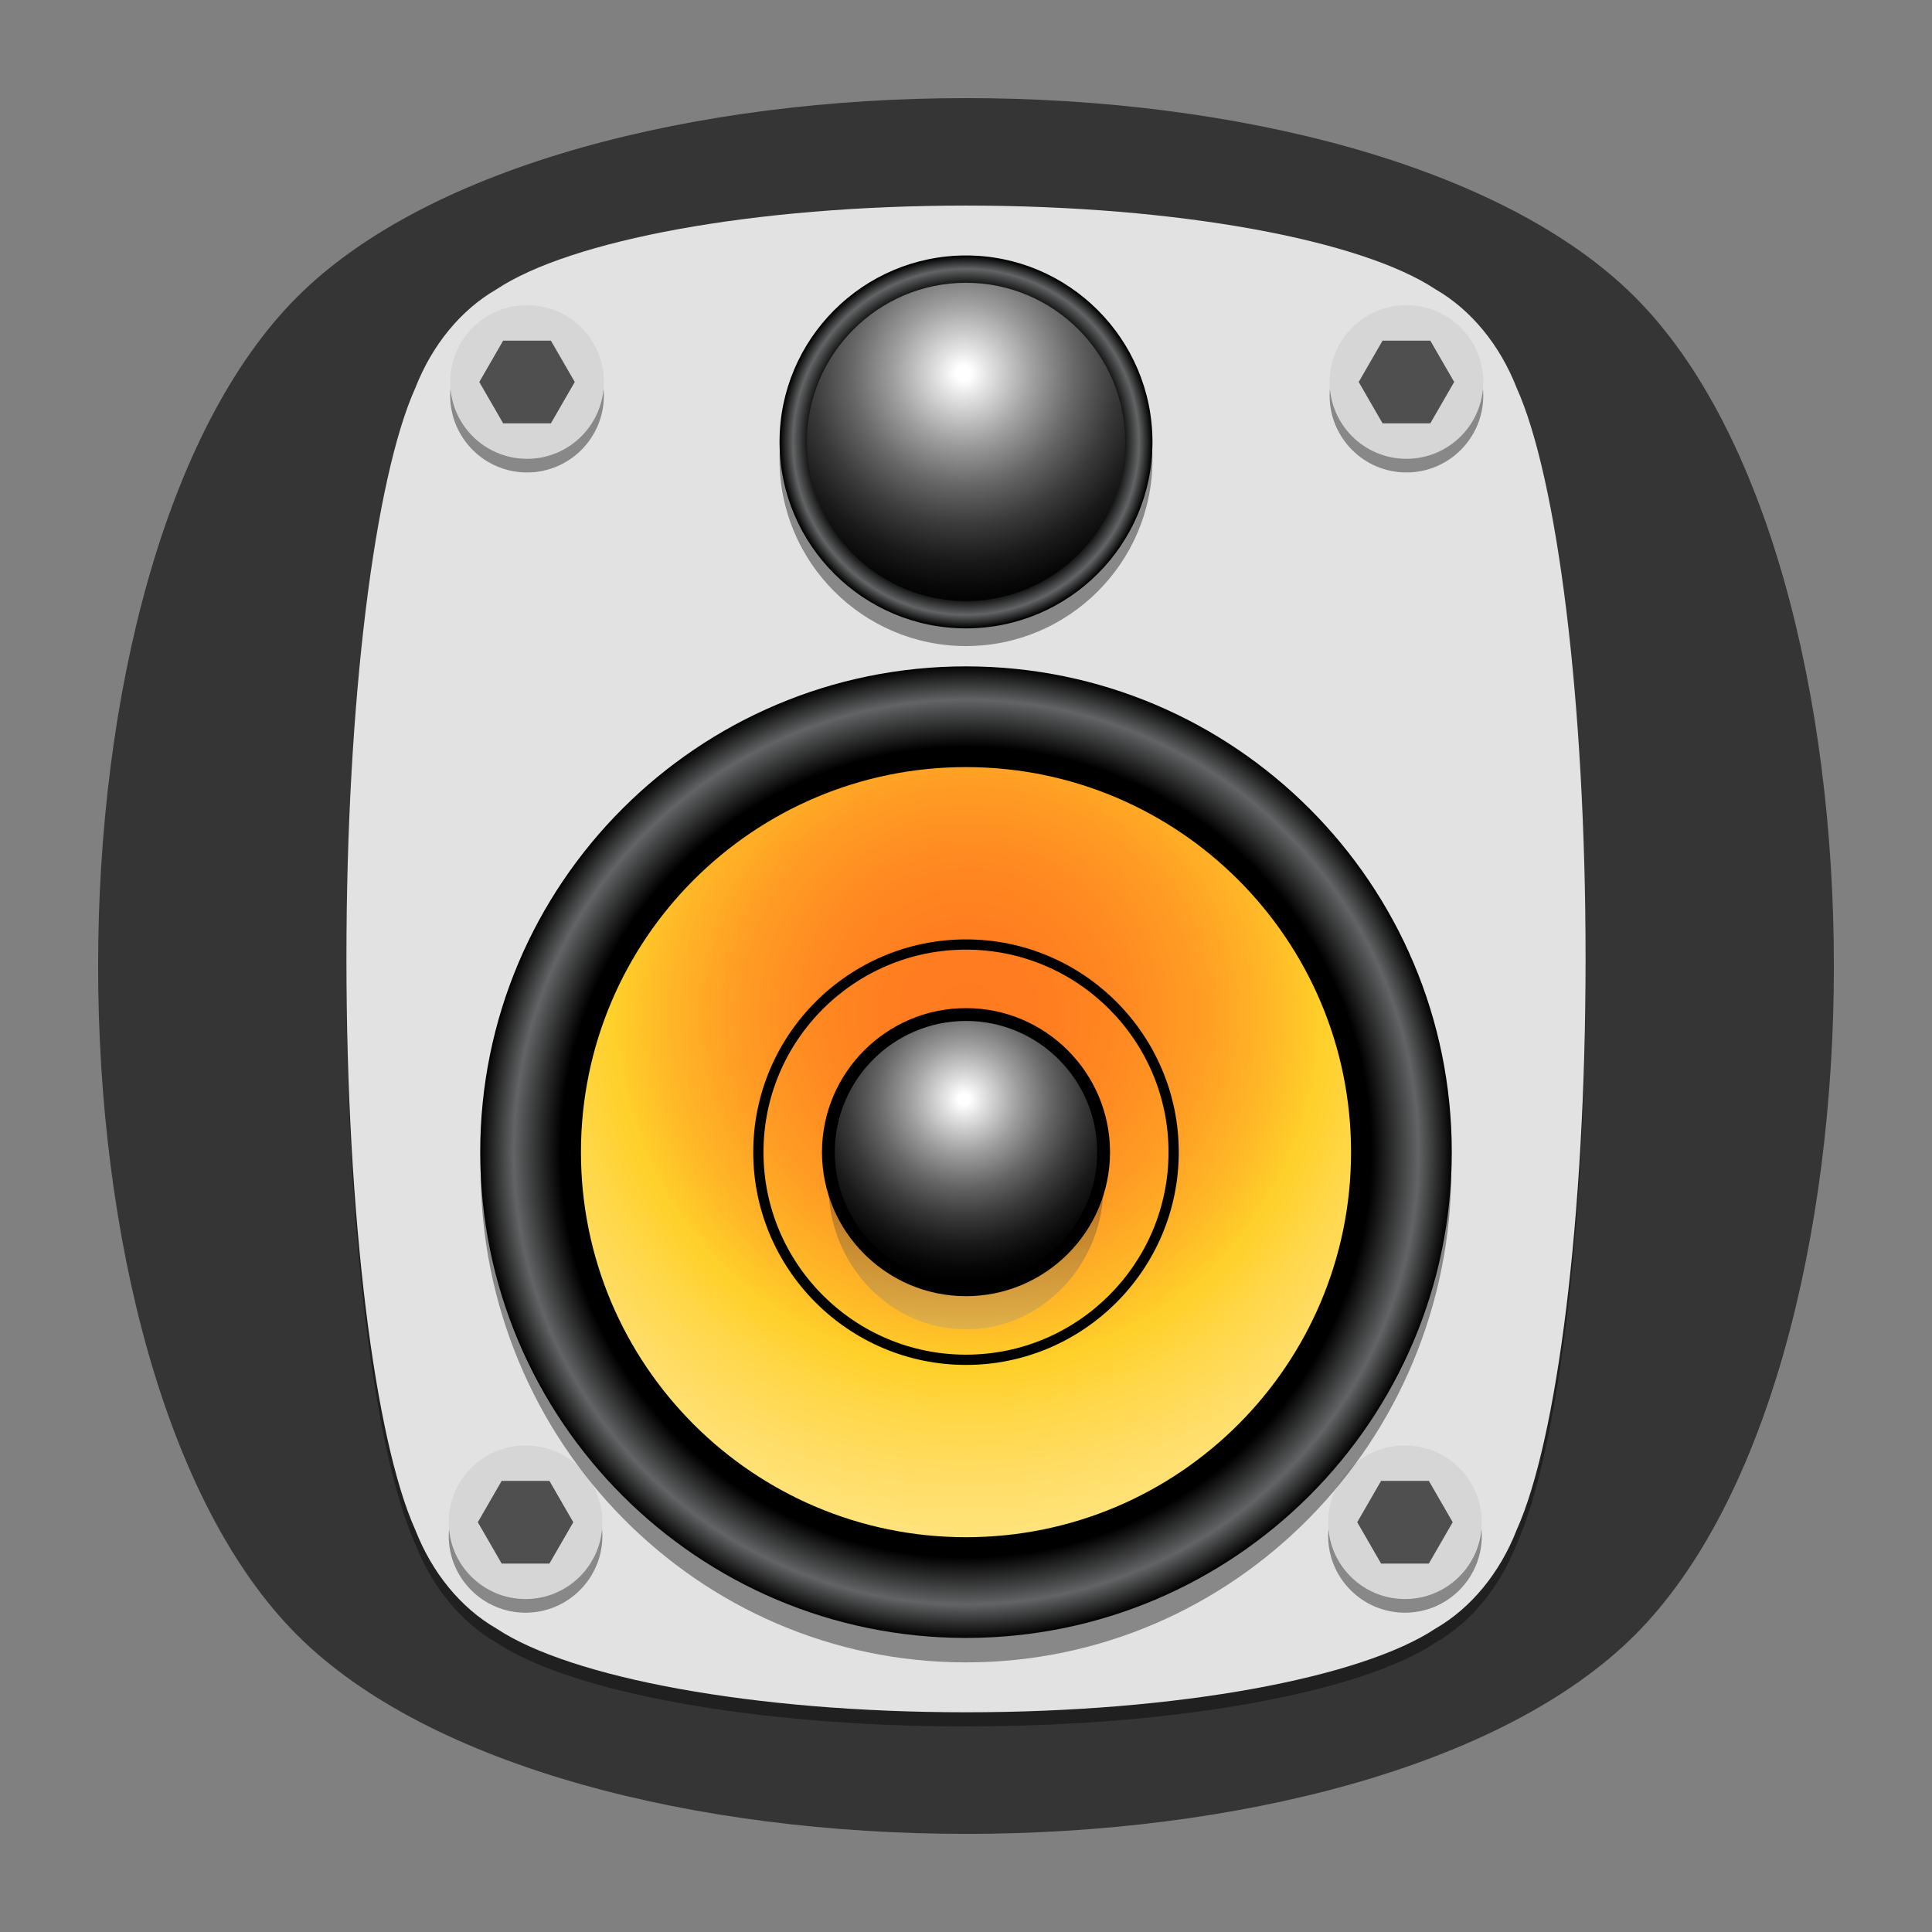 <?xml version="1.0" encoding="UTF-8" standalone="no"?>
<svg
   xmlns:dc="http://purl.org/dc/elements/1.1/"
   xmlns:cc="http://creativecommons.org/ns#"
   xmlns:rdf="http://www.w3.org/1999/02/22-rdf-syntax-ns#"
   xmlns:svg="http://www.w3.org/2000/svg"
   xmlns="http://www.w3.org/2000/svg"
   viewBox="0 0 640 640"
   height="640"
   width="640"
   xml:space="preserve"
   version="1.1"
   id="svg2"><rect x="0" y="0" width="640" height="640" fill="#808080" stroke="none"/><defs
     id="defs6"><clipPath
       id="clipPath16"
       clipPathUnits="userSpaceOnUse"><path
         id="path18"
         d="M 0,512 512,512 512,0 0,0 0,512 Z" /></clipPath><clipPath
       id="clipPath24"
       clipPathUnits="userSpaceOnUse"><path
         id="path26"
         d="m 18.325,493.744 475.4,0 0,-475.488 -475.4,0 0,475.488 z" /></clipPath><clipPath
       id="clipPath28"
       clipPathUnits="userSpaceOnUse"><path
         id="path30"
         d="M 448.99,63.029 C 389.293,3.332 122.807,3.332 63.11,63.029 3.413,122.726 3.413,389.312 63.01,449.009 c 59.597,59.696 326.283,59.596 385.98,0 59.697,-59.597 59.597,-326.283 0,-385.98" /></clipPath><radialGradient
       id="radialGradient36"
       spreadMethod="pad"
       gradientTransform="matrix(237.722,0,0,237.722,256.025,256)"
       gradientUnits="userSpaceOnUse"
       r="1"
       cy="0"
       cx="0"
       fy="0"
       fx="0"><stop
         id="stop38"
         offset="0"
         style="stop-opacity:1;stop-color:#ffffff" /><stop
         id="stop40"
         offset="0.859"
         style="stop-opacity:0.141;stop-color:#ffffff" /><stop
         id="stop42"
         offset="1"
         style="stop-opacity:0;stop-color:#ffffff" /></radialGradient><mask
       id="mask44"
       height="1"
       width="1"
       y="0"
       x="0"
       maskUnits="userSpaceOnUse"><g
         id="g46"><g
           id="g48"><g
             id="g50"><g
               id="g52"><path
                 id="path54"
                 style="fill:url(#radialGradient36);stroke:none"
                 d="m -32768,32767 65535,0 0,-65535 -65535,0 0,65535 z" /></g></g></g></g></mask><radialGradient
       id="radialGradient56"
       spreadMethod="pad"
       gradientTransform="matrix(237.722,0,0,237.722,256.025,256)"
       gradientUnits="userSpaceOnUse"
       r="1"
       cy="0"
       cx="0"
       fy="0"
       fx="0"><stop
         id="stop58"
         offset="0"
         style="stop-opacity:1;stop-color:#010101" /><stop
         id="stop60"
         offset="0.859"
         style="stop-opacity:1;stop-color:#010101" /><stop
         id="stop62"
         offset="1"
         style="stop-opacity:1;stop-color:#010101" /></radialGradient><clipPath
       id="clipPath86"
       clipPathUnits="userSpaceOnUse"><path
         id="path88"
         d="m 18.325,493.744 475.4,0 0,-475.488 -475.4,0 0,475.488 z" /></clipPath><clipPath
       id="clipPath90"
       clipPathUnits="userSpaceOnUse"><path
         id="path92"
         d="M 448.99,63.029 C 389.293,3.332 122.807,3.332 63.11,63.029 3.413,122.726 3.413,389.312 63.01,449.009 c 59.597,59.696 326.283,59.596 385.98,0 59.697,-59.597 59.597,-326.283 0,-385.98" /></clipPath><radialGradient
       id="radialGradient98"
       spreadMethod="pad"
       gradientTransform="matrix(188.255,188.361,-130.359,130.279,256.025,256.044)"
       gradientUnits="userSpaceOnUse"
       r="1"
       cy="0"
       cx="0"
       fy="0"
       fx="0"><stop
         id="stop100"
         offset="0"
         style="stop-opacity:1;stop-color:#ffffff" /><stop
         id="stop102"
         offset="0.859"
         style="stop-opacity:0.141;stop-color:#ffffff" /><stop
         id="stop104"
         offset="1"
         style="stop-opacity:0;stop-color:#ffffff" /></radialGradient><mask
       id="mask106"
       height="1"
       width="1"
       y="0"
       x="0"
       maskUnits="userSpaceOnUse"><g
         id="g108"><g
           id="g110"><g
             id="g112"><g
               id="g114"><path
                 id="path116"
                 style="fill:url(#radialGradient98);stroke:none"
                 d="m -32768,32767 65535,0 0,-65535 -65535,0 0,65535 z" /></g></g></g></g></mask><radialGradient
       id="radialGradient118"
       spreadMethod="pad"
       gradientTransform="matrix(188.255,188.361,-130.359,130.279,256.025,256.044)"
       gradientUnits="userSpaceOnUse"
       r="1"
       cy="0"
       cx="0"
       fy="0"
       fx="0"><stop
         id="stop120"
         offset="0"
         style="stop-opacity:1;stop-color:#010101" /><stop
         id="stop122"
         offset="0.859"
         style="stop-opacity:1;stop-color:#010101" /><stop
         id="stop124"
         offset="1"
         style="stop-opacity:1;stop-color:#010101" /></radialGradient><clipPath
       id="clipPath148"
       clipPathUnits="userSpaceOnUse"><path
         id="path150"
         d="m 18.275,493.694 475.387,0 0,-475.438 -475.387,0 0,475.438 z" /></clipPath><clipPath
       id="clipPath152"
       clipPathUnits="userSpaceOnUse"><path
         id="path154"
         d="m 63.01,63.029 c 59.697,-59.697 326.183,-59.697 385.88,0 59.697,59.697 59.697,326.183 0,385.88 -59.697,59.696 -326.183,59.696 -385.88,0.1 -59.697,-59.597 -59.597,-326.283 0,-385.98" /></clipPath><radialGradient
       id="radialGradient160"
       spreadMethod="pad"
       gradientTransform="matrix(-188.288,188.394,130.382,130.302,255.925,255.994)"
       gradientUnits="userSpaceOnUse"
       r="1"
       cy="0"
       cx="0"
       fy="0"
       fx="0"><stop
         id="stop162"
         offset="0"
         style="stop-opacity:1;stop-color:#ffffff" /><stop
         id="stop164"
         offset="0.859"
         style="stop-opacity:0.141;stop-color:#ffffff" /><stop
         id="stop166"
         offset="1"
         style="stop-opacity:0;stop-color:#ffffff" /></radialGradient><mask
       id="mask168"
       height="1"
       width="1"
       y="0"
       x="0"
       maskUnits="userSpaceOnUse"><g
         id="g170"><g
           id="g172"><g
             id="g174"><g
               id="g176"><path
                 id="path178"
                 style="fill:url(#radialGradient160);stroke:none"
                 d="m -32768,32767 65535,0 0,-65535 -65535,0 0,65535 z" /></g></g></g></g></mask><radialGradient
       id="radialGradient180"
       spreadMethod="pad"
       gradientTransform="matrix(-188.288,188.394,130.382,130.302,255.925,255.994)"
       gradientUnits="userSpaceOnUse"
       r="1"
       cy="0"
       cx="0"
       fy="0"
       fx="0"><stop
         id="stop182"
         offset="0"
         style="stop-opacity:1;stop-color:#010101" /><stop
         id="stop184"
         offset="0.859"
         style="stop-opacity:1;stop-color:#010101" /><stop
         id="stop186"
         offset="1"
         style="stop-opacity:1;stop-color:#010101" /></radialGradient><clipPath
       id="clipPath214"
       clipPathUnits="userSpaceOnUse"><path
         id="path216"
         d="m 91.805,453.771 328.39,0 0,-399.291 -328.39,0 0,399.291 z" /></clipPath><clipPath
       id="clipPath234"
       clipPathUnits="userSpaceOnUse"><path
         id="path236"
         d="m 119.307,427.514 40.722,0 0,-40.722 -40.722,0 0,40.722 z" /></clipPath><clipPath
       id="clipPath250"
       clipPathUnits="userSpaceOnUse"><path
         id="path252"
         d="m 118.916,125.34 40.722,0 0,-40.722 -40.722,0 0,40.722 z" /></clipPath><clipPath
       id="clipPath282"
       clipPathUnits="userSpaceOnUse"><path
         id="path284"
         d="m 352.361,427.514 40.722,0 0,-40.722 -40.722,0 0,40.722 z" /></clipPath><clipPath
       id="clipPath298"
       clipPathUnits="userSpaceOnUse"><path
         id="path300"
         d="m 351.97,125.34 40.722,0 0,-40.722 -40.722,0 0,40.722 z" /></clipPath><clipPath
       id="clipPath330"
       clipPathUnits="userSpaceOnUse"><path
         id="path332"
         d="m 127.376,332.575 257.247,0 0,-261.126 -257.247,0 0,261.126 z" /></clipPath><radialGradient
       id="radialGradient354"
       spreadMethod="pad"
       gradientTransform="matrix(150.107,0,0,150.107,256.615,243.202)"
       gradientUnits="userSpaceOnUse"
       r="1"
       cy="0"
       cx="0"
       fy="0"
       fx="0"><stop
         id="stop356"
         offset="0"
         style="stop-opacity:1;stop-color:#ff7a20" /><stop
         id="stop358"
         offset="0.142"
         style="stop-opacity:1;stop-color:#ff7e20" /><stop
         id="stop360"
         offset="0.274"
         style="stop-opacity:1;stop-color:#ff8922" /><stop
         id="stop362"
         offset="0.402"
         style="stop-opacity:1;stop-color:#ff9c24" /><stop
         id="stop364"
         offset="0.527"
         style="stop-opacity:1;stop-color:#ffb627" /><stop
         id="stop366"
         offset="0.624"
         style="stop-opacity:1;stop-color:#ffd02a" /><stop
         id="stop368"
         offset="0.714"
         style="stop-opacity:1;stop-color:#ffd749" /><stop
         id="stop370"
         offset="0.819"
         style="stop-opacity:1;stop-color:#ffdd66" /><stop
         id="stop372"
         offset="0.91"
         style="stop-opacity:1;stop-color:#ffe279" /><stop
         id="stop374"
         offset="0.976"
         style="stop-opacity:1;stop-color:#ffe37f" /><stop
         id="stop376"
         offset="1"
         style="stop-opacity:1;stop-color:#ffe37f" /></radialGradient><clipPath
       id="clipPath384"
       clipPathUnits="userSpaceOnUse"><path
         id="path386"
         d="M 0,512 512,512 512,0 0,0 0,512 Z" /></clipPath><clipPath
       id="clipPath392"
       clipPathUnits="userSpaceOnUse"><path
         id="path394"
         d="m 151.332,317.685 211.825,0 0,-109.094 -211.825,0 0,109.094 z" /></clipPath><clipPath
       id="clipPath396"
       clipPathUnits="userSpaceOnUse"><path
         id="path398"
         d="m 363.157,244.835 c 0,0 -35.299,-36.244 -107.157,-36.244 -72.516,0 -104.668,36.244 -104.668,36.244 0,40.282 43.354,72.85 104.668,72.85 61.313,0 107.157,-34.83 107.157,-72.85" /></clipPath><linearGradient
       id="linearGradient404"
       spreadMethod="pad"
       gradientTransform="matrix(2.224e-4,128.472,128.472,-2.224e-4,257.244,205.948)"
       gradientUnits="userSpaceOnUse"
       y2="0"
       x2="1"
       y1="0"
       x1="0"><stop
         id="stop406"
         offset="0"
         style="stop-opacity:0;stop-color:#ffffff" /><stop
         id="stop408"
         offset="1"
         style="stop-opacity:1;stop-color:#ffffff" /></linearGradient><mask
       id="mask410"
       height="1"
       width="1"
       y="0"
       x="0"
       maskUnits="userSpaceOnUse"><g
         id="g412"><g
           id="g414"><g
             id="g416"><g
               id="g418"><path
                 id="path420"
                 style="fill:url(#linearGradient404);stroke:none"
                 d="m -32768,32767 65535,0 0,-65535 -65535,0 0,65535 z" /></g></g></g></g></mask><linearGradient
       id="linearGradient422"
       spreadMethod="pad"
       gradientTransform="matrix(2.224e-4,128.472,128.472,-2.224e-4,257.244,205.948)"
       gradientUnits="userSpaceOnUse"
       y2="0"
       x2="1"
       y1="0"
       x1="0"><stop
         id="stop424"
         offset="0"
         style="stop-opacity:1;stop-color:#000000" /><stop
         id="stop426"
         offset="1"
         style="stop-opacity:1;stop-color:#000000" /></linearGradient><clipPath
       id="clipPath450"
       clipPathUnits="userSpaceOnUse"><path
         id="path452"
         d="m 219.53,236.349 72.939,0 0,-76.64 -72.939,0 0,76.64 z" /></clipPath><linearGradient
       id="linearGradient458"
       spreadMethod="pad"
       gradientTransform="matrix(0,43.454,41.357,0,256,159.709)"
       gradientUnits="userSpaceOnUse"
       y2="0"
       x2="1"
       y1="0"
       x1="0"><stop
         id="stop460"
         offset="0"
         style="stop-opacity:1;stop-color:#95979a" /><stop
         id="stop462"
         offset="1"
         style="stop-opacity:1;stop-color:#000000" /></linearGradient><radialGradient
       id="radialGradient490"
       spreadMethod="pad"
       gradientTransform="matrix(48.412,0,0,-48.412,255.468,220.71)"
       gradientUnits="userSpaceOnUse"
       r="1"
       cy="0"
       cx="0"
       fy="0"
       fx="0"><stop
         id="stop492"
         offset="0"
         style="stop-opacity:1;stop-color:#ffffff" /><stop
         id="stop494"
         offset="0.031"
         style="stop-opacity:1;stop-color:#ffffff" /><stop
         id="stop496"
         offset="0.105"
         style="stop-opacity:1;stop-color:#e3e3e3" /><stop
         id="stop498"
         offset="0.295"
         style="stop-opacity:1;stop-color:#9f9f9f" /><stop
         id="stop500"
         offset="0.476"
         style="stop-opacity:1;stop-color:#666666" /><stop
         id="stop502"
         offset="0.642"
         style="stop-opacity:1;stop-color:#3a3a3a" /><stop
         id="stop504"
         offset="0.79"
         style="stop-opacity:1;stop-color:#1a1a1a" /><stop
         id="stop506"
         offset="0.914"
         style="stop-opacity:1;stop-color:#070707" /><stop
         id="stop508"
         offset="1"
         style="stop-opacity:1;stop-color:#000000" /></radialGradient><clipPath
       id="clipPath516"
       clipPathUnits="userSpaceOnUse"><path
         id="path518"
         d="M 0,512 512,512 512,0 0,0 0,512 Z" /></clipPath><radialGradient
       id="radialGradient540"
       spreadMethod="pad"
       gradientTransform="matrix(128.737,0,0,128.737,256,206.668)"
       gradientUnits="userSpaceOnUse"
       r="1"
       cy="0"
       cx="0"
       fy="0"
       fx="0"><stop
         id="stop542"
         offset="0"
         style="stop-opacity:1;stop-color:#000000" /><stop
         id="stop544"
         offset="0.832"
         style="stop-opacity:1;stop-color:#000000" /><stop
         id="stop546"
         offset="0.929"
         style="stop-opacity:1;stop-color:#636465" /><stop
         id="stop548"
         offset="1"
         style="stop-opacity:1;stop-color:#000000" /></radialGradient><clipPath
       id="clipPath556"
       clipPathUnits="userSpaceOnUse"><path
         id="path558"
         d="M 0,512 512,512 512,0 0,0 0,512 Z" /></clipPath><clipPath
       id="clipPath564"
       clipPathUnits="userSpaceOnUse"><path
         id="path566"
         d="m 206.586,439.614 98.827,0 0,-98.827 -98.827,0 0,98.827 z" /></clipPath><radialGradient
       id="radialGradient588"
       spreadMethod="pad"
       gradientTransform="matrix(62.678,0,0,-62.678,255.311,413.067)"
       gradientUnits="userSpaceOnUse"
       r="1"
       cy="0"
       cx="0"
       fy="0"
       fx="0"><stop
         id="stop590"
         offset="0"
         style="stop-opacity:1;stop-color:#ffffff" /><stop
         id="stop592"
         offset="0.031"
         style="stop-opacity:1;stop-color:#ffffff" /><stop
         id="stop594"
         offset="0.105"
         style="stop-opacity:1;stop-color:#e3e3e3" /><stop
         id="stop596"
         offset="0.295"
         style="stop-opacity:1;stop-color:#9f9f9f" /><stop
         id="stop598"
         offset="0.476"
         style="stop-opacity:1;stop-color:#666666" /><stop
         id="stop600"
         offset="0.642"
         style="stop-opacity:1;stop-color:#3a3a3a" /><stop
         id="stop602"
         offset="0.79"
         style="stop-opacity:1;stop-color:#1a1a1a" /><stop
         id="stop604"
         offset="0.914"
         style="stop-opacity:1;stop-color:#070707" /><stop
         id="stop606"
         offset="1"
         style="stop-opacity:1;stop-color:#000000" /></radialGradient><radialGradient
       id="radialGradient622"
       spreadMethod="pad"
       gradientTransform="matrix(49.414,0,0,-49.414,256,394.887)"
       gradientUnits="userSpaceOnUse"
       r="1"
       cy="0"
       cx="0"
       fy="0"
       fx="0"><stop
         id="stop624"
         offset="0"
         style="stop-opacity:1;stop-color:#000000" /><stop
         id="stop626"
         offset="0.832"
         style="stop-opacity:1;stop-color:#000000" /><stop
         id="stop628"
         offset="0.929"
         style="stop-opacity:1;stop-color:#636465" /><stop
         id="stop630"
         offset="1"
         style="stop-opacity:1;stop-color:#000000" /></radialGradient></defs><g
     transform="matrix(1.25,0,0,-1.25,0,640)"
     id="g10"><g
       id="g12"><g
         clip-path="url(#clipPath16)"
         id="g14"><g
           id="g20"><g
             id="g22" /><g
             id="g64"><g
               style="opacity:0.4"
               id="g66"
               clip-path="url(#clipPath24)"><g
                 id="g68"><g
                   id="g70"
                   clip-path="url(#clipPath28)"><g
                     id="g72"><g
                       id="g74" /><g
                       id="g76"
                       mask="url(#mask44)"><g
                         id="g78"><path
                           id="path80"
                           style="fill:url(#radialGradient56);stroke:none"
                           d="M 448.99,63.029 C 389.293,3.332 122.807,3.332 63.11,63.029 3.413,122.726 3.413,389.312 63.01,449.009 c 59.597,59.696 326.283,59.596 385.98,0 59.697,-59.597 59.597,-326.283 0,-385.98" /></g></g></g></g></g></g></g></g><g
           id="g82"><g
             id="g84" /><g
             id="g126"><g
               style="opacity:0.4"
               id="g128"
               clip-path="url(#clipPath86)"><g
                 id="g130"><g
                   id="g132"
                   clip-path="url(#clipPath90)"><g
                     id="g134"><g
                       id="g136" /><g
                       id="g138"
                       mask="url(#mask106)"><g
                         id="g140"><path
                           id="path142"
                           style="fill:url(#radialGradient118);stroke:none"
                           d="M 448.99,63.029 C 389.293,3.332 122.807,3.332 63.11,63.029 3.413,122.726 3.413,389.312 63.01,449.009 c 59.597,59.696 326.283,59.596 385.98,0 59.697,-59.597 59.597,-326.283 0,-385.98" /></g></g></g></g></g></g></g></g><g
           id="g144"><g
             id="g146" /><g
             id="g188"><g
               style="opacity:0.4"
               id="g190"
               clip-path="url(#clipPath148)"><g
                 id="g192"><g
                   id="g194"
                   clip-path="url(#clipPath152)"><g
                     id="g196"><g
                       id="g198" /><g
                       id="g200"
                       mask="url(#mask168)"><g
                         id="g202"><path
                           id="path204"
                           style="fill:url(#radialGradient180);stroke:none"
                           d="m 63.01,63.029 c 59.697,-59.697 326.183,-59.697 385.88,0 59.697,59.697 59.697,326.183 0,385.88 -59.697,59.696 -326.183,59.696 -385.88,0.1 -59.697,-59.597 -59.597,-326.283 0,-385.98" /></g></g></g></g></g></g></g></g><g
           transform="translate(433.279,78.721)"
           id="g206"><path
             id="path208"
             style="fill:#353535;fill-opacity:1;fill-rule:nonzero;stroke:none"
             d="m 0,0 c -70.294,-70.294 -284.264,-70.294 -354.558,0 -70.294,70.294 -70.294,284.264 0,354.558 70.294,70.294 284.264,70.294 354.558,0 C 70.294,284.264 70.295,70.294 0,0" /></g><g
           id="g210"><g
             id="g212" /><g
             id="g218"><g
               style="opacity:0.4"
               id="g220"
               clip-path="url(#clipPath214)"><g
                 id="g222"
                 transform="translate(401.95,102.844)"><path
                   id="path224"
                   style="fill:#000000;fill-opacity:1;fill-rule:nonzero;stroke:none"
                   d="m 0,0 c 10.684,23.77 18.246,82.542 18.246,151.281 0,68.739 -7.561,127.512 -18.246,151.282 -4.473,11.461 -12.105,20.74 -21.531,26.179 -19.549,12.991 -67.887,22.184 -124.419,22.184 -56.533,0 -104.871,-9.194 -124.419,-22.185 -9.426,-5.439 -17.057,-14.719 -21.531,-26.18 -10.684,-23.769 -18.245,-82.543 -18.245,-151.281 0,-68.738 7.56,-127.511 18.245,-151.281 4.474,-11.461 12.105,-20.74 21.531,-26.179 19.548,-12.992 67.886,-22.184 124.419,-22.184 56.532,0 104.87,9.193 124.418,22.185 C -12.105,-20.741 -4.473,-11.46 0,0" /></g></g></g></g><g
           transform="translate(401.95,106.593)"
           id="g226"><path
             id="path228"
             style="fill:#e2e2e2;fill-opacity:1;fill-rule:nonzero;stroke:none"
             d="m 0,0 c 10.684,23.77 18.246,82.542 18.246,151.281 0,68.739 -7.561,127.512 -18.246,151.282 -4.473,11.461 -12.105,20.74 -21.531,26.179 -19.549,12.991 -67.887,22.184 -124.419,22.184 -56.533,0 -104.871,-9.194 -124.419,-22.185 -9.426,-5.439 -17.057,-14.719 -21.531,-26.18 -10.684,-23.769 -18.245,-82.543 -18.245,-151.281 0,-68.738 7.56,-127.511 18.245,-151.281 4.474,-11.461 12.105,-20.74 21.531,-26.179 19.548,-12.992 67.886,-22.184 124.419,-22.184 56.532,0 104.87,9.193 124.418,22.185 C -12.105,-20.741 -4.473,-11.46 0,0" /></g><g
           id="g230"><g
             id="g232" /><g
             id="g238"><g
               style="opacity:0.4"
               id="g240"
               clip-path="url(#clipPath234)"><g
                 id="g242"
                 transform="translate(139.668,427.514)"><path
                   id="path244"
                   style="fill:#000000;fill-opacity:1;fill-rule:nonzero;stroke:none"
                   d="m 0,0 c 11.245,0 20.361,-9.116 20.361,-20.361 0,-11.245 -9.116,-20.361 -20.361,-20.361 -11.245,0 -20.361,9.116 -20.361,20.361 C -20.361,-9.116 -11.245,0 0,0" /></g></g></g></g><g
           id="g246"><g
             id="g248" /><g
             id="g254"><g
               style="opacity:0.4"
               id="g256"
               clip-path="url(#clipPath250)"><g
                 id="g258"
                 transform="translate(139.277,125.34)"><path
                   id="path260"
                   style="fill:#000000;fill-opacity:1;fill-rule:nonzero;stroke:none"
                   d="m 0,0 c 11.245,0 20.361,-9.116 20.361,-20.361 0,-11.245 -9.116,-20.361 -20.361,-20.361 -11.245,0 -20.361,9.116 -20.361,20.361 C -20.361,-9.116 -11.245,0 0,0" /></g></g></g></g><g
           transform="translate(139.668,431.13)"
           id="g262"><path
             id="path264"
             style="fill:#d6d6d6;fill-opacity:1;fill-rule:nonzero;stroke:none"
             d="m 0,0 c 11.245,0 20.361,-9.116 20.361,-20.361 0,-11.245 -9.116,-20.361 -20.361,-20.361 -11.245,0 -20.361,9.116 -20.361,20.361 C -20.361,-9.116 -11.245,0 0,0" /></g><g
           transform="translate(133.342,399.812)"
           id="g266"><path
             id="path268"
             style="fill:#4f4f4f;fill-opacity:1;fill-rule:nonzero;stroke:none"
             d="M 0,0 -6.326,10.956 0,21.914 l 12.652,0 L 18.979,10.956 12.652,0 0,0 Z" /></g><g
           transform="translate(139.277,128.957)"
           id="g270"><path
             id="path272"
             style="fill:#d6d6d6;fill-opacity:1;fill-rule:nonzero;stroke:none"
             d="m 0,0 c 11.245,0 20.361,-9.116 20.361,-20.361 0,-11.245 -9.116,-20.361 -20.361,-20.361 -11.245,0 -20.361,9.116 -20.361,20.361 C -20.361,-9.116 -11.245,0 0,0" /></g><g
           transform="translate(132.951,97.639)"
           id="g274"><path
             id="path276"
             style="fill:#4f4f4f;fill-opacity:1;fill-rule:nonzero;stroke:none"
             d="M 0,0 -6.326,10.957 0,21.915 l 12.652,0 L 18.979,10.957 12.652,0 0,0 Z" /></g><g
           id="g278"><g
             id="g280" /><g
             id="g286"><g
               style="opacity:0.4"
               id="g288"
               clip-path="url(#clipPath282)"><g
                 id="g290"
                 transform="translate(372.722,427.514)"><path
                   id="path292"
                   style="fill:#000000;fill-opacity:1;fill-rule:nonzero;stroke:none"
                   d="m 0,0 c 11.245,0 20.361,-9.116 20.361,-20.361 0,-11.245 -9.116,-20.361 -20.361,-20.361 -11.245,0 -20.361,9.116 -20.361,20.361 C -20.361,-9.116 -11.245,0 0,0" /></g></g></g></g><g
           id="g294"><g
             id="g296" /><g
             id="g302"><g
               style="opacity:0.4"
               id="g304"
               clip-path="url(#clipPath298)"><g
                 id="g306"
                 transform="translate(372.331,125.34)"><path
                   id="path308"
                   style="fill:#000000;fill-opacity:1;fill-rule:nonzero;stroke:none"
                   d="m 0,0 c 11.245,0 20.361,-9.116 20.361,-20.361 0,-11.245 -9.116,-20.361 -20.361,-20.361 -11.245,0 -20.361,9.116 -20.361,20.361 C -20.361,-9.116 -11.245,0 0,0" /></g></g></g></g><g
           transform="translate(372.722,431.13)"
           id="g310"><path
             id="path312"
             style="fill:#d6d6d6;fill-opacity:1;fill-rule:nonzero;stroke:none"
             d="m 0,0 c 11.245,0 20.361,-9.116 20.361,-20.361 0,-11.245 -9.116,-20.361 -20.361,-20.361 -11.245,0 -20.361,9.116 -20.361,20.361 C -20.361,-9.116 -11.245,0 0,0" /></g><g
           transform="translate(366.396,399.812)"
           id="g314"><path
             id="path316"
             style="fill:#4f4f4f;fill-opacity:1;fill-rule:nonzero;stroke:none"
             d="M 0,0 -6.326,10.956 0,21.914 l 12.652,0 L 18.979,10.956 12.652,0 0,0 Z" /></g><g
           transform="translate(372.331,128.957)"
           id="g318"><path
             id="path320"
             style="fill:#d6d6d6;fill-opacity:1;fill-rule:nonzero;stroke:none"
             d="m 0,0 c 11.245,0 20.361,-9.116 20.361,-20.361 0,-11.245 -9.116,-20.361 -20.361,-20.361 -11.245,0 -20.361,9.116 -20.361,20.361 C -20.361,-9.116 -11.245,0 0,0" /></g><g
           transform="translate(366.005,97.639)"
           id="g322"><path
             id="path324"
             style="fill:#4f4f4f;fill-opacity:1;fill-rule:nonzero;stroke:none"
             d="M 0,0 -6.326,10.957 0,21.915 l 12.652,0 L 18.979,10.957 12.652,0 0,0 Z" /></g><g
           id="g326"><g
             id="g328" /><g
             id="g334"><g
               style="opacity:0.4"
               id="g336"
               clip-path="url(#clipPath330)"><g
                 id="g338"
                 transform="translate(256,332.575)"><path
                   id="path340"
                   style="fill:#000000;fill-opacity:1;fill-rule:nonzero;stroke:none"
                   d="m 0,0 c 71.037,0 128.623,-58.455 128.623,-130.563 0,-72.108 -57.586,-130.563 -128.623,-130.563 -71.037,0 -128.623,58.455 -128.623,130.563 C -128.623,-58.455 -71.037,0 0,0" /></g></g></g></g></g></g><g
       id="g342"><g
         id="g344"><g
           id="g350"><g
             id="g352"><path
               id="path378"
               style="fill:url(#radialGradient354);stroke:none"
               d="M 127.376,206.668 C 127.376,135.631 184.963,78.044 256,78.044 l 0,0 c 71.036,0 128.622,57.587 128.622,128.624 l 0,0 c 0,71.037 -57.586,128.623 -128.622,128.623 l 0,0 c -71.037,0 -128.624,-57.586 -128.624,-128.623" /></g></g></g></g><g
       id="g380"><g
         clip-path="url(#clipPath384)"
         id="g382"><g
           id="g388"><g
             id="g390" /><g
             id="g428"><g
               style="opacity:0.3"
               id="g430"
               clip-path="url(#clipPath392)"><g
                 id="g432"><g
                   id="g434"
                   clip-path="url(#clipPath396)"><g
                     id="g436"><g
                       id="g438" /><g
                       id="g440"
                       mask="url(#mask410)"><g
                         id="g442"><path
                           id="path444"
                           style="fill:url(#linearGradient422);stroke:none"
                           d="m 363.157,244.835 c 0,0 -35.299,-36.244 -107.157,-36.244 -72.516,0 -104.668,36.244 -104.668,36.244 0,40.282 43.354,72.85 104.668,72.85 61.313,0 107.157,-34.83 107.157,-72.85" /></g></g></g></g></g></g></g></g><g
           id="g446"><g
             id="g448" /><g
             id="g464"><g
               style="opacity:0.3"
               id="g466"
               clip-path="url(#clipPath450)"><g
                 id="g468"><g
                   id="g470"><g
                     id="g472"><g
                       id="g474"><path
                         id="path476"
                         style="fill:url(#linearGradient458);stroke:none"
                         d="m 256,236.349 c 20.141,0 36.469,-17.157 36.469,-38.32 0,-21.164 -16.328,-38.32 -36.469,-38.32 -20.142,0 -36.47,17.156 -36.47,38.32 0,21.163 16.328,38.32 36.47,38.32" /></g></g></g></g></g></g></g></g></g><g
       id="g478"><g
         id="g480"><g
           id="g486"><g
             id="g488"><path
               id="path510"
               style="fill:url(#radialGradient490);stroke:none"
               d="m 219.53,206.668 c 0,-20.142 16.328,-36.47 36.47,-36.47 l 0,0 c 20.142,0 36.469,16.328 36.469,36.47 l 0,0 c 0,20.142 -16.327,36.47 -36.469,36.47 l 0,0 c -20.142,0 -36.47,-16.328 -36.47,-36.47" /></g></g></g></g><g
       id="g512"><g
         clip-path="url(#clipPath516)"
         id="g514"><g
           transform="translate(256,241.44)"
           id="g520"><path
             id="path522"
             style="fill:#000000;fill-opacity:1;fill-rule:nonzero;stroke:none"
             d="m 0,0 c -19.174,0 -34.772,-15.599 -34.772,-34.772 0,-19.174 15.598,-34.773 34.772,-34.773 19.173,0 34.772,15.599 34.772,34.773 C 34.772,-15.599 19.173,0 0,0 m 0,-72.94 c -21.045,0 -38.167,17.122 -38.167,38.168 0,21.045 17.122,38.167 38.167,38.167 21.045,0 38.167,-17.122 38.167,-38.167 C 38.167,-55.818 21.045,-72.94 0,-72.94" /></g><g
           transform="translate(256,260.337)"
           id="g524"><path
             id="path526"
             style="fill:#000000;fill-opacity:1;fill-rule:nonzero;stroke:none"
             d="m 0,0 c -29.593,0 -53.67,-24.075 -53.67,-53.669 0,-29.594 24.076,-53.67 53.67,-53.67 29.593,0 53.67,24.076 53.67,53.67 C 53.67,-24.076 29.593,0 0,0 m 0,-110.055 c -31.091,0 -56.385,25.294 -56.385,56.385 0,31.09 25.295,56.384 56.385,56.384 31.09,0 56.385,-25.294 56.385,-56.384 0,-31.091 -25.294,-56.385 -56.385,-56.385" /></g></g></g><g
       id="g528"><g
         id="g530"><g
           id="g536"><g
             id="g538"><path
               id="path550"
               style="fill:url(#radialGradient540);stroke:none"
               d="M 127.262,206.668 C 127.262,135.568 184.9,77.93 256,77.93 l 0,0 c 71.1,0 128.737,57.638 128.737,128.738 l 0,0 c 0,71.1 -57.637,128.738 -128.737,128.738 l 0,0 c -71.1,0 -128.738,-57.638 -128.738,-128.738 m 26.694,0 c 0,56.357 45.687,102.044 102.044,102.044 l 0,0 c 56.357,0 102.043,-45.687 102.043,-102.044 l 0,0 C 358.043,150.311 312.357,104.624 256,104.624 l 0,0 c -56.357,0 -102.044,45.687 -102.044,102.044" /></g></g></g></g><g
       id="g552"><g
         clip-path="url(#clipPath556)"
         id="g554"><g
           id="g560"><g
             id="g562" /><g
             id="g568"><g
               style="opacity:0.4"
               id="g570"
               clip-path="url(#clipPath564)"><g
                 id="g572"
                 transform="translate(256,348.028)"><path
                   id="path574"
                   style="fill:#000000;fill-opacity:1;fill-rule:nonzero;stroke:none"
                   d="m 0,0 c -23.254,0 -42.173,18.919 -42.173,42.173 0,23.254 18.92,42.172 42.173,42.172 23.253,0 42.173,-18.919 42.173,-42.172 C 42.173,18.92 23.254,0 0,0 m 0,91.586 c -27.247,0 -49.414,-22.167 -49.414,-49.413 0,-27.247 22.167,-49.414 49.414,-49.414 27.247,0 49.414,22.167 49.414,49.414 0,27.246 -22.167,49.413 -49.414,49.413" /></g></g></g></g></g></g><g
       id="g576"><g
         id="g578"><g
           id="g584"><g
             id="g586"><path
               id="path608"
               style="fill:url(#radialGradient588);stroke:none"
               d="m 208.783,394.887 c 0,-26.078 21.139,-47.217 47.217,-47.217 l 0,0 c 26.076,0 47.216,21.139 47.216,47.217 l 0,0 c 0,26.076 -21.14,47.216 -47.216,47.216 l 0,0 c -26.078,0 -47.217,-21.14 -47.217,-47.216" /></g></g></g></g><g
       id="g610"><g
         id="g612"><g
           id="g618"><g
             id="g620"><path
               id="path632"
               style="fill:url(#radialGradient622);stroke:none"
               d="m 206.586,394.887 c 0,-27.247 22.167,-49.414 49.414,-49.414 l 0,0 c 27.246,0 49.413,22.167 49.413,49.414 l 0,0 c 0,27.246 -22.167,49.413 -49.413,49.413 l 0,0 c -27.247,0 -49.414,-22.167 -49.414,-49.413 m 7.24,0 c 0,23.254 18.92,42.172 42.174,42.172 l 0,0 c 23.253,0 42.172,-18.919 42.172,-42.172 l 0,0 c 0,-23.254 -18.918,-42.173 -42.172,-42.173 l 0,0 c -23.255,0 -42.174,18.919 -42.174,42.173" /></g></g></g></g></g></svg>